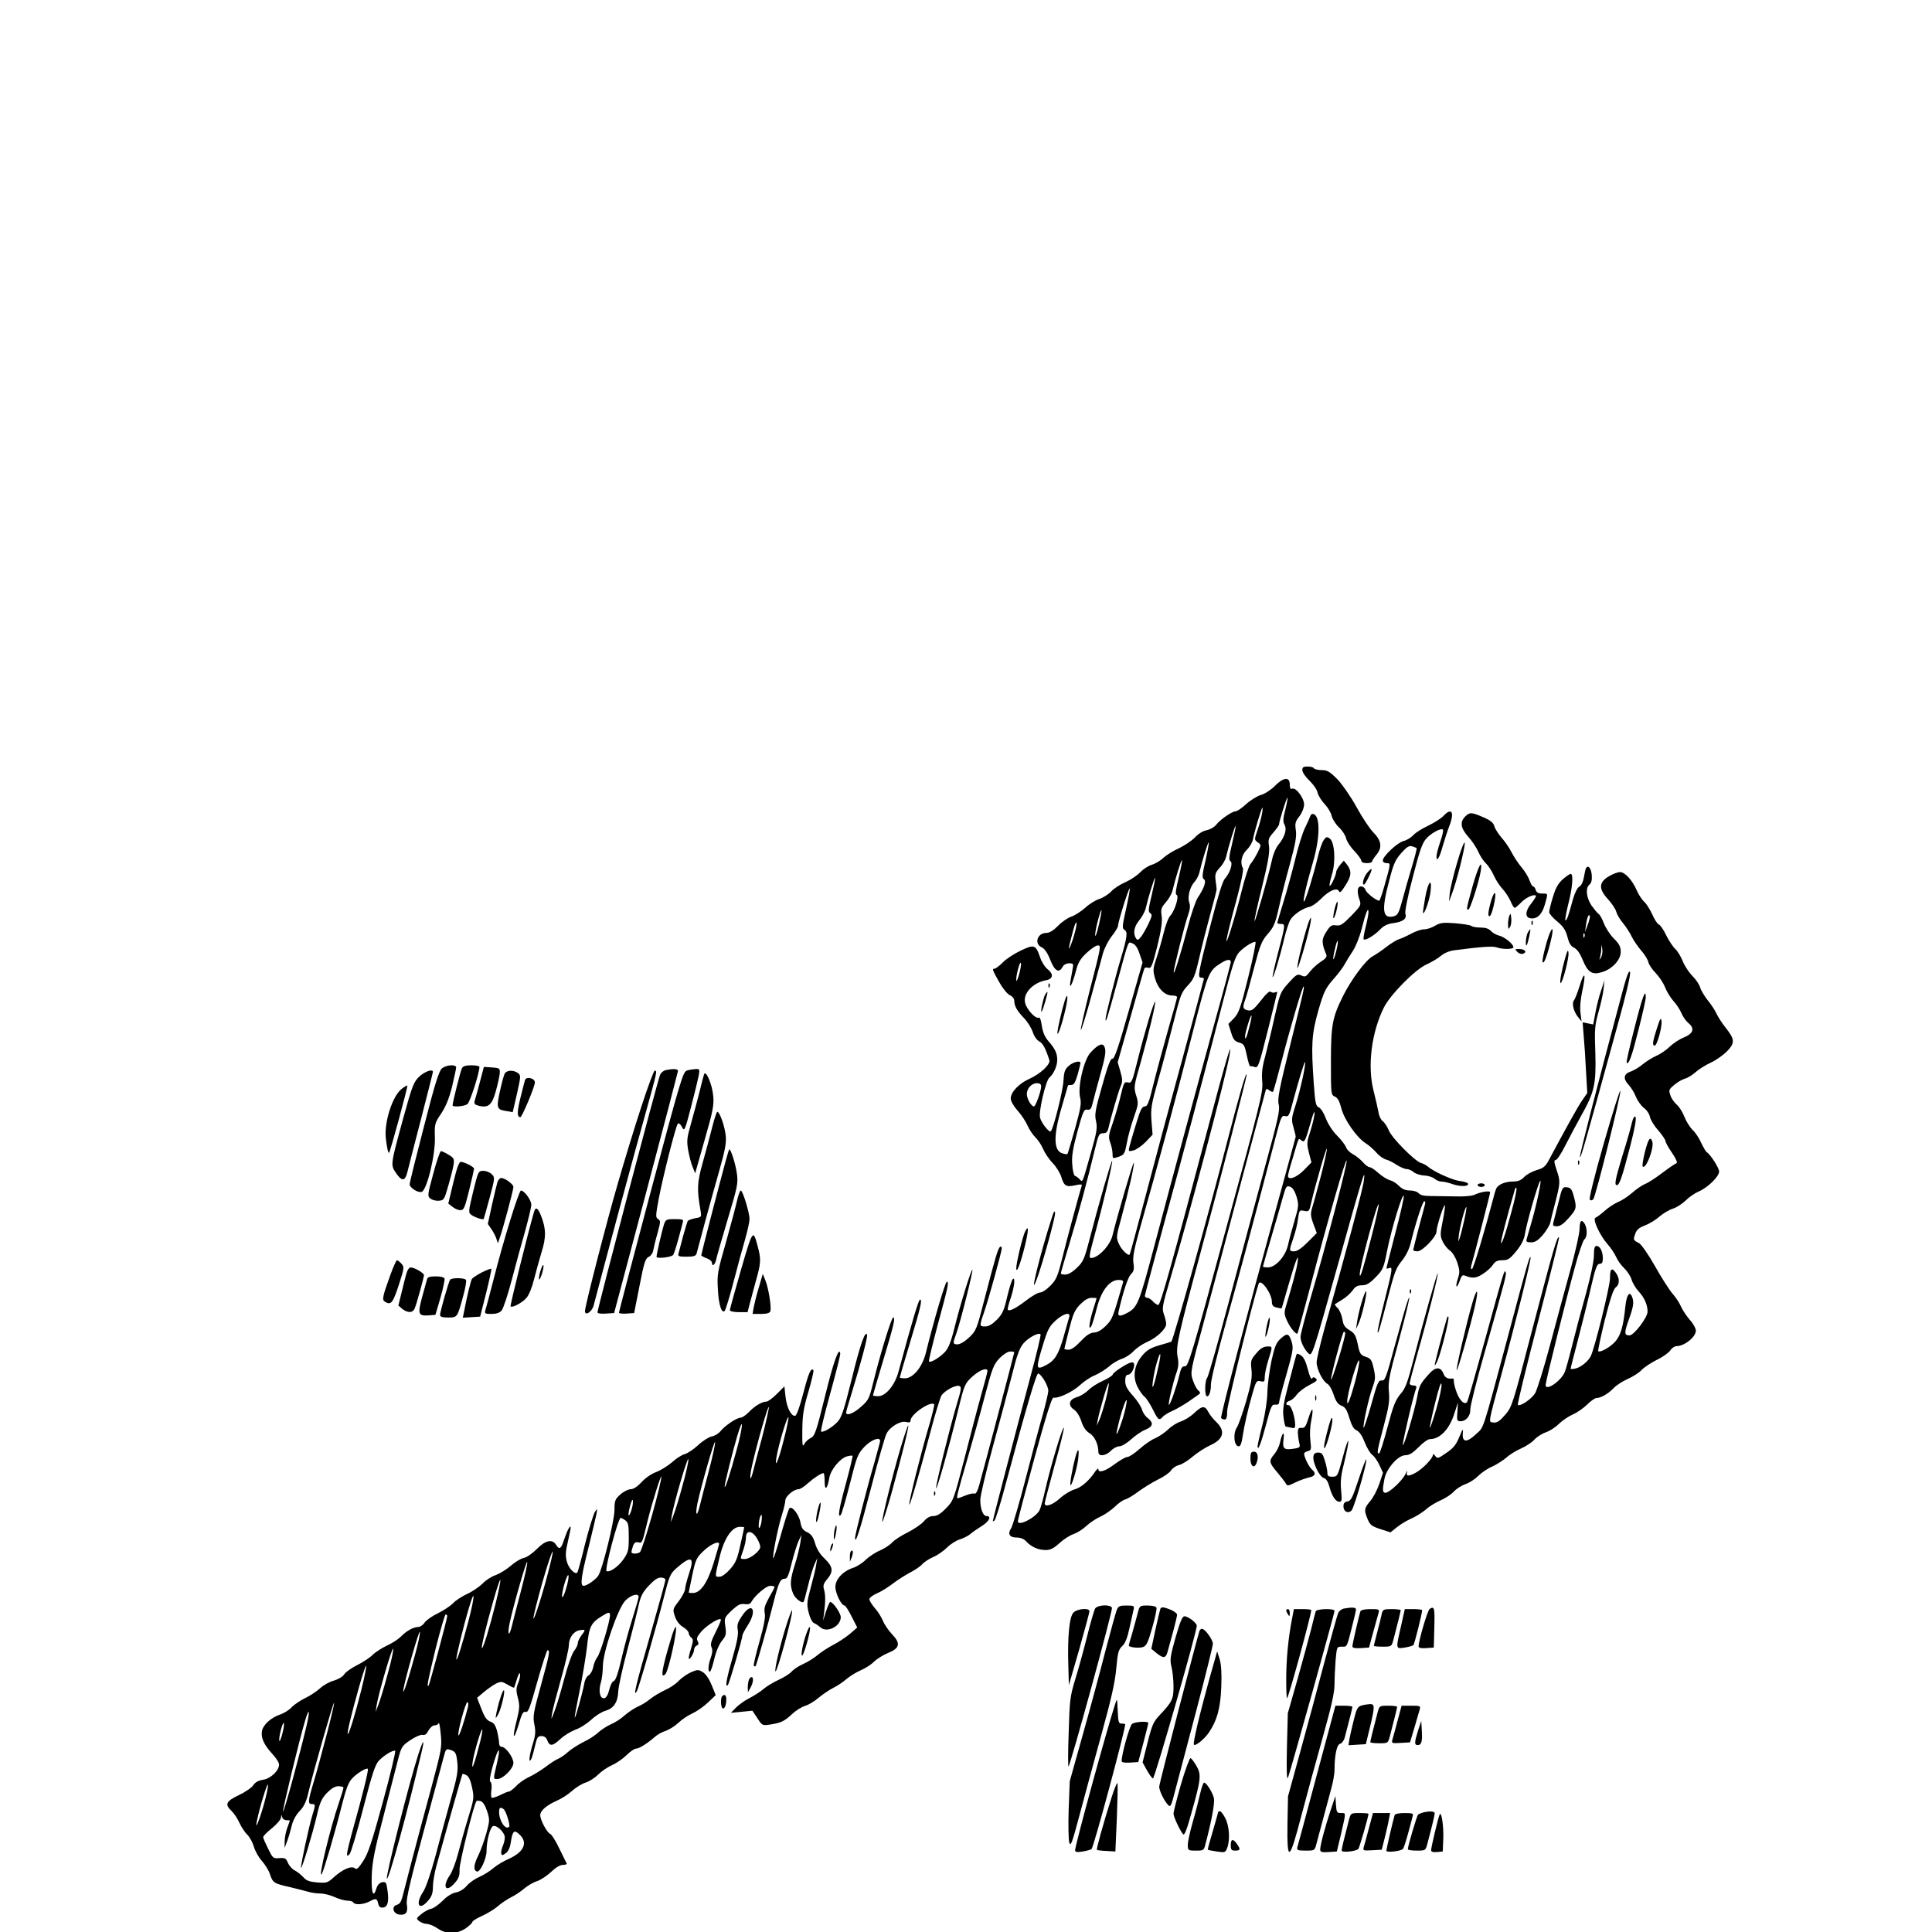 <?xml version="1.0" standalone="no"?>
<!DOCTYPE svg PUBLIC "-//W3C//DTD SVG 20010904//EN"
 "http://www.w3.org/TR/2001/REC-SVG-20010904/DTD/svg10.dtd">
<svg version="1.0" xmlns="http://www.w3.org/2000/svg"
 width="1080pt" height="1080pt" viewBox="0 0 1080 575"
 preserveAspectRatio="xMidYMid meet">

<g transform="translate(0,1080) scale(0.1,-0.1)"
fill="#000000" stroke="none">
<path d="M7280 9020 c0 -12 18 -38 39 -58 22 -21 43 -51 46 -67 4 -17 22 -46
40 -65 18 -19 36 -49 39 -66 4 -17 22 -46 41 -64 19 -18 37 -46 40 -62 4 -16
24 -48 46 -70 21 -23 39 -47 39 -55 0 -8 12 -13 30 -13 17 0 30 4 30 9 0 5 12
23 26 40 32 39 26 78 -20 124 -18 18 -59 79 -91 137 -32 59 -80 128 -108 158
-44 44 -57 52 -89 52 -20 0 -40 5 -43 10 -3 6 -19 10 -36 10 -23 0 -29 -4 -29
-20z"/>
<path d="M7126 8931 c-21 -21 -55 -44 -78 -50 -22 -7 -59 -30 -83 -52 -23 -21
-49 -39 -57 -39 -20 0 -87 -46 -110 -76 -10 -13 -34 -26 -52 -30 -20 -3 -48
-20 -67 -41 -19 -19 -59 -46 -89 -60 -30 -13 -68 -37 -85 -52 -16 -16 -46 -34
-66 -40 -20 -6 -49 -25 -65 -42 -16 -17 -53 -42 -82 -55 -30 -13 -66 -36 -80
-52 -15 -16 -45 -35 -66 -42 -22 -7 -58 -29 -80 -50 -23 -20 -57 -42 -77 -49
-19 -6 -53 -29 -74 -51 -26 -26 -48 -40 -65 -40 -52 0 -71 -61 -26 -81 16 -8
32 -31 47 -70 25 -63 49 -76 69 -39 6 12 21 20 36 20 25 0 26 -2 19 -37 -4
-21 -9 -51 -12 -68 -7 -49 13 -8 31 60 12 48 24 69 60 103 25 23 52 42 62 42
20 0 21 1 -46 -258 -28 -112 -50 -208 -48 -214 2 -6 28 76 57 183 29 107 59
217 67 246 8 28 30 71 49 95 19 24 35 50 35 58 0 22 60 213 65 208 3 -2 -7
-53 -20 -113 -22 -98 -23 -110 -9 -118 19 -11 15 -42 -21 -162 -29 -95 -85
-318 -85 -336 0 -29 11 6 64 201 69 254 61 231 87 221 15 -5 28 -24 39 -57
l17 -49 -77 -270 c-58 -205 -80 -269 -91 -268 -11 2 -26 -37 -58 -152 -39
-136 -43 -161 -34 -198 8 -37 4 -61 -29 -177 -50 -177 -45 -164 -63 -147 -8 9
-20 17 -26 19 -6 2 -13 30 -15 63 -4 47 3 87 29 185 31 112 36 125 55 122 17
-3 23 5 31 40 6 24 24 93 41 153 32 115 35 141 21 164 -11 16 -35 5 -74 -37
-38 -39 -74 -194 -59 -253 8 -32 3 -59 -29 -175 -22 -76 -40 -139 -42 -140 -2
-2 -13 -1 -26 3 -52 13 -54 97 -6 259 19 65 35 120 35 121 0 2 8 3 19 3 14 0
22 14 35 58 9 32 16 61 16 65 0 15 -41 6 -65 -16 -22 -19 -27 -32 -30 -82 -2
-54 -56 -270 -71 -284 -9 -9 -53 47 -60 76 -9 34 32 207 52 224 24 20 44 65
44 99 0 37 -12 63 -51 107 -19 23 -30 49 -35 83 -5 35 -11 50 -19 46 -17 -6
-64 44 -74 81 -15 52 41 114 115 128 42 7 45 35 9 63 -14 11 -33 41 -41 66
-24 70 -33 73 -108 37 -36 -17 -81 -46 -100 -66 -19 -19 -40 -35 -46 -35 -15
0 -13 -6 25 -74 20 -36 46 -68 60 -74 15 -7 25 -20 25 -32 0 -29 16 -57 56
-98 18 -19 39 -53 47 -76 8 -24 23 -46 37 -53 20 -10 35 -39 56 -104 8 -23
-51 -78 -112 -105 -58 -26 -104 -74 -104 -110 0 -14 16 -42 38 -67 21 -23 46
-61 56 -84 10 -23 30 -52 43 -65 14 -13 34 -42 44 -66 10 -23 34 -59 54 -79
19 -20 40 -54 47 -75 16 -53 27 -60 78 -49 30 7 40 6 37 -2 -7 -19 -84 -303
-112 -417 -22 -89 -32 -111 -63 -142 -20 -21 -46 -38 -57 -38 -12 0 -47 -20
-79 -45 -56 -43 -93 -62 -102 -52 -3 3 4 32 16 66 21 63 27 122 11 105 -5 -5
-19 -49 -31 -99 -17 -76 -27 -96 -57 -127 -26 -26 -46 -38 -65 -38 -33 0 -34
1 -8 76 26 74 100 343 100 361 0 8 -4 12 -9 8 -12 -7 -26 -55 -87 -290 -44
-171 -47 -179 -86 -216 -24 -23 -51 -39 -65 -39 -27 0 -28 4 -7 61 23 64 95
351 90 356 -6 6 -68 -193 -101 -327 -19 -77 -34 -113 -53 -133 -29 -31 -81
-62 -89 -53 -3 2 19 92 47 198 60 220 66 248 53 248 -9 0 -74 -221 -118 -400
-20 -78 -71 -140 -117 -140 -15 0 -28 2 -28 5 0 3 25 88 55 188 61 202 72 247
58 247 -8 0 -44 -121 -121 -405 -20 -74 -71 -135 -113 -135 -16 0 -29 2 -29 5
0 3 25 88 55 188 61 203 72 247 58 247 -10 0 -74 -209 -114 -373 -20 -80 -25
-91 -67 -127 -41 -37 -82 -52 -82 -31 0 5 13 51 29 102 55 179 92 320 88 332
-9 29 -39 -54 -86 -248 -43 -173 -57 -215 -79 -238 -29 -31 -78 -60 -92 -55
-4 2 19 98 51 213 32 116 58 217 56 225 -7 39 -39 -51 -87 -248 -47 -191 -56
-215 -77 -225 -13 -6 -30 -21 -37 -34 -10 -20 -12 -8 -11 79 1 85 7 122 35
216 18 62 30 115 27 118 -14 14 -26 -13 -57 -131 -21 -81 -38 -125 -46 -125
-23 0 -46 48 -53 108 l-6 57 -42 -42 c-24 -24 -50 -43 -58 -43 -25 0 -67 -25
-99 -59 -17 -17 -37 -31 -46 -31 -22 0 -88 -45 -112 -75 -10 -13 -32 -27 -50
-30 -17 -4 -52 -26 -77 -50 -25 -23 -59 -45 -74 -49 -16 -4 -47 -24 -70 -45
-23 -20 -63 -45 -89 -55 -27 -10 -62 -34 -82 -57 -24 -25 -45 -39 -61 -39 -13
0 -39 -13 -57 -29 -30 -27 -33 -35 -33 -88 -1 -62 -68 -334 -91 -367 -16 -23
-64 -56 -81 -56 -21 0 -15 49 26 211 21 85 41 170 45 189 6 33 6 34 -8 14 -8
-12 -33 -92 -55 -178 -21 -87 -41 -160 -44 -162 -13 -13 -49 25 -58 61 -9 32
-8 55 5 110 9 39 16 74 16 80 0 20 -18 -12 -35 -62 -18 -57 -28 -64 -47 -33
-21 33 -59 25 -107 -24 -24 -24 -56 -47 -73 -50 -16 -3 -49 -23 -73 -44 -24
-21 -62 -44 -84 -52 -22 -7 -55 -28 -73 -47 -18 -18 -57 -45 -86 -58 -30 -14
-66 -37 -80 -53 -15 -15 -53 -40 -85 -56 -32 -15 -65 -39 -74 -52 -8 -13 -24
-24 -35 -24 -27 0 -68 -23 -97 -54 -14 -14 -49 -37 -78 -50 -29 -14 -65 -37
-80 -52 -16 -16 -54 -41 -86 -57 -32 -16 -65 -39 -73 -52 -8 -13 -34 -28 -58
-35 -24 -6 -59 -26 -77 -43 -19 -17 -56 -42 -82 -54 -27 -13 -61 -36 -76 -51
-14 -16 -43 -34 -64 -41 -50 -17 -94 -55 -102 -90 -8 -38 9 -77 55 -128 22
-23 40 -51 40 -62 0 -34 -46 -78 -89 -85 -26 -4 -44 -14 -55 -30 -8 -14 -45
-39 -81 -56 -73 -35 -80 -52 -39 -90 14 -14 33 -43 43 -66 10 -22 30 -52 43
-65 14 -13 30 -43 37 -67 7 -24 27 -60 45 -80 18 -20 39 -54 45 -74 16 -48 22
-52 111 -72 41 -10 89 -22 106 -27 17 -5 46 -9 66 -9 20 0 55 -9 79 -20 24
-11 56 -20 71 -20 15 0 30 -4 33 -10 9 -15 56 -12 89 5 38 20 43 19 50 -11 5
-19 12 -25 29 -22 25 3 33 36 22 103 -5 37 -9 42 -29 38 -14 -3 -26 -15 -32
-35 -17 -57 -29 -25 -26 72 3 78 15 140 69 345 35 138 72 279 81 315 16 60 21
68 67 98 28 19 57 31 67 29 13 -4 23 4 33 24 9 16 24 29 34 29 11 0 21 6 24
13 2 6 7 -22 11 -63 7 -71 4 -86 -52 -295 -33 -121 -81 -301 -107 -400 -25
-99 -51 -196 -56 -216 -6 -24 -16 -39 -30 -42 -33 -9 -22 -51 15 -55 36 -4 48
13 40 60 -4 28 19 126 97 415 56 208 106 395 112 416 8 32 13 37 31 31 33 -10
37 -17 43 -76 4 -44 -2 -80 -36 -198 -22 -80 -61 -221 -85 -314 -28 -103 -55
-184 -71 -207 -46 -70 -22 -109 29 -48 20 23 26 42 26 77 0 25 9 80 21 121 61
222 142 506 144 509 2 2 12 -1 23 -7 13 -7 23 -30 31 -69 12 -56 11 -63 -23
-173 -19 -62 -44 -152 -56 -198 -12 -46 -32 -100 -46 -120 -45 -66 -20 -100
30 -40 21 24 26 41 25 73 -2 35 81 370 95 383 3 3 13 2 24 -1 12 -4 25 -25 35
-56 15 -46 15 -54 -4 -122 -11 -40 -31 -96 -45 -125 -26 -51 -29 -83 -8 -90
18 -6 54 72 54 116 0 57 20 132 37 138 16 6 52 -23 63 -52 4 -11 1 -34 -7 -53
-8 -19 -13 -40 -11 -48 3 -12 6 -12 25 1 14 10 24 31 28 58 10 68 19 76 49 47
49 -45 25 -98 -59 -136 -29 -12 -68 -36 -87 -52 -18 -16 -53 -38 -78 -49 -25
-11 -57 -33 -71 -50 -15 -18 -39 -33 -60 -37 -22 -4 -50 -21 -74 -46 -21 -21
-50 -42 -64 -45 -15 -3 -40 -17 -56 -30 -29 -24 -29 -25 -11 -40 11 -8 30 -15
42 -15 13 0 40 -11 60 -25 49 -34 107 -33 157 0 20 14 37 30 37 35 0 6 24 21
53 34 29 13 69 37 88 53 18 17 53 40 76 52 23 11 57 34 75 50 18 15 50 34 70
40 21 7 56 30 79 52 25 24 50 39 66 39 13 0 23 3 21 8 -2 4 -21 41 -41 83 -20
42 -43 79 -51 82 -18 7 -56 78 -56 105 0 25 35 55 91 80 26 11 64 35 85 54 22
20 56 41 77 48 21 6 53 27 71 45 18 18 53 42 78 53 25 11 61 36 81 56 20 20
44 36 53 36 17 0 63 29 104 65 14 13 41 28 61 34 20 7 52 27 71 45 19 18 54
42 79 53 24 11 63 38 87 61 l43 41 -23 57 c-14 34 -33 62 -50 72 -24 15 -30
14 -67 -2 -22 -10 -52 -32 -68 -48 -15 -17 -50 -40 -78 -52 -27 -13 -64 -35
-82 -50 -17 -14 -47 -33 -67 -41 -20 -9 -53 -31 -74 -49 -20 -19 -55 -41 -77
-50 -22 -10 -53 -30 -70 -45 -16 -16 -55 -41 -85 -55 -30 -15 -68 -40 -85 -55
-16 -15 -41 -32 -55 -38 -14 -6 -46 -26 -71 -46 -26 -19 -66 -44 -90 -55 -24
-11 -57 -33 -73 -51 -17 -17 -35 -31 -41 -31 -6 0 -28 -9 -49 -20 -22 -10 -42
-17 -47 -15 -4 3 -5 22 -2 44 3 21 1 41 -5 45 -7 4 -3 31 10 79 34 123 52 132
23 12 -18 -77 -18 -75 5 -75 32 0 90 58 90 90 0 31 -43 90 -66 90 -8 0 -14 9
-14 21 0 11 -5 41 -11 66 -9 34 -18 47 -38 54 -20 7 -32 25 -50 71 l-24 62 39
33 c22 18 52 39 68 47 26 12 32 12 63 -6 18 -11 35 -19 37 -17 1 2 9 24 16 49
8 25 15 38 17 28 2 -9 -2 -32 -10 -51 -12 -29 -13 -42 -2 -83 11 -43 10 -59
-6 -124 -27 -103 -19 -123 10 -27 18 63 26 77 40 72 14 -4 24 23 65 170 27 96
53 175 57 175 15 0 11 -22 -37 -196 -42 -152 -46 -174 -37 -218 8 -39 7 -60
-8 -108 -20 -63 -26 -116 -10 -88 5 8 14 41 21 72 12 51 16 58 37 58 16 0 27
-8 33 -25 13 -34 30 -31 73 9 20 19 58 42 84 52 27 9 66 35 89 56 22 21 57 43
77 49 47 13 71 48 73 108 1 25 24 132 52 236 28 105 56 217 63 250 11 48 22
70 56 106 31 33 51 46 68 45 14 0 25 -6 25 -12 0 -7 -38 -145 -85 -309 -81
-282 -98 -353 -75 -314 12 20 107 352 151 524 31 122 35 132 72 165 80 70 101
62 70 -28 -12 -37 -23 -77 -23 -89 0 -12 -16 -42 -35 -68 -35 -45 -35 -47 -22
-86 9 -26 25 -47 45 -59 18 -11 32 -26 32 -34 0 -7 6 -19 14 -25 12 -10 12
-18 0 -58 -8 -25 -14 -51 -14 -57 1 -19 30 27 30 46 0 10 7 21 15 24 11 5 12
11 5 25 -8 14 -4 25 21 54 34 38 109 83 109 65 0 -6 -14 -38 -31 -72 -24 -47
-29 -66 -21 -82 6 -14 5 -32 -4 -56 -15 -41 -18 -80 -6 -80 5 0 16 32 25 71
10 43 28 84 43 102 22 27 25 36 19 79 -7 48 -6 50 35 90 35 32 48 39 72 36 20
-3 32 0 38 12 20 36 83 90 106 90 13 0 24 -3 24 -6 0 -4 -14 -31 -31 -60 -23
-42 -29 -60 -24 -87 5 -23 -5 -71 -30 -161 -20 -70 -34 -130 -31 -133 3 -4 8
-4 10 -2 5 6 70 234 101 359 28 111 37 130 64 130 12 0 21 22 37 88 12 48 29
103 38 122 l16 35 -6 -45 c-4 -25 -17 -79 -30 -120 -28 -87 -29 -118 -10 -164
12 -28 52 -58 59 -44 2 1 12 41 24 88 11 47 28 101 36 120 l16 35 -6 -35 c-2
-19 -16 -76 -30 -127 -23 -85 -24 -96 -12 -144 7 -28 20 -54 29 -57 8 -3 25
-14 36 -24 37 -33 114 5 114 57 0 22 -43 85 -59 85 -3 0 -14 -24 -23 -52 l-17
-53 6 45 c8 65 8 101 -1 131 -6 20 -2 33 18 56 36 43 33 69 -13 114 -26 24
-45 54 -54 85 -11 37 -21 52 -45 64 -24 11 -32 24 -37 53 -8 46 -50 99 -63 79
-5 -7 -26 -73 -47 -148 -21 -74 -40 -133 -42 -130 -7 7 25 169 47 239 11 34
20 72 20 84 0 23 47 63 74 63 9 0 33 15 53 34 35 31 74 56 87 56 3 0 6 -21 6
-47 0 -55 15 -43 26 20 7 46 62 112 100 121 15 4 28 5 30 3 2 -2 -14 -69 -36
-150 -40 -146 -49 -200 -30 -181 5 5 28 84 51 174 39 156 44 167 82 208 38 39
87 57 87 32 0 -6 -16 -63 -34 -128 -38 -129 -106 -394 -106 -413 0 -44 27 39
90 281 39 151 78 287 86 301 19 38 78 73 109 65 18 -5 25 -2 25 8 0 34 112
111 132 91 3 -3 -10 -56 -28 -118 -42 -140 -117 -438 -111 -443 5 -5 52 158
118 405 26 101 55 193 62 205 19 28 80 61 100 53 13 -5 11 -19 -15 -104 -40
-135 -119 -455 -115 -467 4 -12 69 218 123 436 35 144 38 149 80 188 41 37 84
53 84 30 0 -6 -16 -65 -35 -133 -19 -67 -61 -228 -94 -357 -60 -231 -61 -234
-103 -277 -30 -31 -50 -43 -71 -43 -19 0 -36 -10 -53 -30 -14 -16 -54 -43 -89
-61 -35 -17 -74 -42 -87 -56 -12 -14 -43 -34 -68 -45 -25 -10 -61 -34 -80 -52
-19 -19 -51 -39 -70 -45 -58 -19 -100 -64 -100 -107 0 -36 33 -104 51 -104 5
0 23 -28 40 -62 l31 -61 -39 -34 c-21 -18 -64 -47 -95 -63 -31 -16 -72 -43
-90 -59 -18 -15 -53 -37 -78 -48 -25 -11 -54 -30 -65 -43 -11 -12 -43 -32 -71
-45 -27 -12 -66 -35 -85 -51 -18 -16 -55 -39 -80 -52 -26 -13 -59 -37 -75 -53
l-28 -29 60 6 60 6 28 -42 c27 -42 28 -42 74 -35 58 9 77 18 122 60 19 18 51
38 71 44 20 6 54 27 75 45 21 18 58 43 81 55 23 11 57 34 75 50 18 15 54 38
80 49 26 11 60 33 75 49 16 15 51 37 78 48 65 26 71 53 22 104 -19 20 -42 53
-51 75 -9 21 -29 54 -46 72 -16 19 -30 41 -30 49 0 8 19 23 43 33 23 10 63 35
89 55 26 20 69 47 95 61 26 13 57 34 68 46 11 13 39 31 62 41 24 10 58 34 77
53 19 19 52 40 73 46 21 7 47 20 58 30 11 10 39 29 63 44 42 26 56 56 27 56
-20 0 -35 40 -35 91 0 22 31 153 69 292 38 138 86 319 107 401 29 117 44 157
66 182 28 32 84 62 95 50 3 -3 -22 -110 -57 -238 -71 -265 -210 -798 -210
-806 0 -3 5 -1 10 4 6 6 35 100 64 210 115 429 170 614 180 611 19 -6 56 -69
56 -96 0 -14 -14 -73 -30 -131 -17 -58 -60 -219 -96 -359 -36 -140 -73 -265
-81 -278 -22 -33 -10 -53 30 -53 22 0 41 -8 53 -21 28 -31 68 -49 109 -49 27
0 45 9 78 39 23 21 58 44 78 50 20 7 52 27 71 45 19 18 55 42 80 53 24 11 60
36 80 55 19 19 45 38 59 41 13 4 47 24 74 45 28 20 76 50 108 66 32 15 65 38
73 51 9 13 29 27 45 30 16 4 51 25 77 48 26 22 70 50 98 63 74 33 86 79 33
130 -17 16 -37 41 -45 57 -19 36 -35 34 -79 -8 -20 -19 -53 -39 -73 -46 -21
-6 -53 -26 -72 -45 -19 -18 -52 -40 -72 -49 -21 -8 -60 -35 -88 -60 -28 -25
-59 -45 -68 -45 -10 0 -41 -18 -71 -40 -53 -40 -91 -51 -91 -28 0 7 -7 1 -17
-12 -34 -52 -79 -91 -116 -101 -21 -6 -58 -28 -82 -50 -40 -37 -85 -52 -85
-28 0 6 25 101 55 211 31 110 54 205 52 211 -5 15 -73 -212 -101 -334 -13 -59
-29 -116 -35 -127 -23 -42 -121 -92 -121 -61 0 8 42 167 93 354 66 240 97 339
106 337 26 -6 107 32 146 68 22 21 60 47 86 57 25 11 61 34 80 50 18 17 50 35
70 42 20 6 49 25 65 42 16 17 49 40 74 51 56 24 110 75 109 102 0 12 -6 36
-13 55 -11 31 -8 48 31 180 115 388 316 1147 337 1271 16 95 -23 -39 -128
-435 -197 -742 -259 -965 -271 -965 -7 0 -20 9 -30 20 -10 11 -24 20 -32 20
-7 0 -13 5 -13 11 0 6 47 182 104 392 110 401 221 820 331 1247 55 213 70 259
93 283 27 28 72 57 90 57 5 0 -13 -89 -40 -197 -43 -174 -53 -202 -80 -230
l-31 -32 15 -48 c12 -39 21 -50 45 -56 27 -8 31 -15 43 -73 7 -34 16 -62 19
-60 3 2 15 0 26 -4 18 -6 23 9 72 204 29 116 53 213 53 215 0 2 -6 1 -14 -2
-7 -3 -18 -1 -23 4 -6 6 -27 -13 -55 -50 -40 -50 -50 -58 -72 -54 -29 6 -31
17 -15 60 6 15 28 94 49 176 34 130 43 152 77 191 33 38 42 58 62 147 12 56
40 166 62 245 30 110 38 152 33 187 -6 39 -3 50 20 79 15 20 26 48 26 66 0 35
-45 96 -66 88 -10 -4 -14 3 -14 24 0 44 -36 40 -84 -9z m59 -132 c-13 -50 -14
-67 -4 -85 14 -27 0 -69 -36 -113 -12 -14 -28 -51 -34 -81 -22 -98 -95 -353
-98 -344 -2 6 17 92 42 192 34 137 43 192 39 225 -6 39 -3 48 25 79 17 20 31
40 31 44 0 17 43 154 47 150 2 -2 -3 -32 -12 -67z m-131 -26 c-4 -21 -15 -62
-25 -90 -18 -52 -17 -53 2 -67 20 -14 20 -14 -1 -57 -12 -24 -30 -53 -40 -64
-9 -11 -31 -78 -49 -150 -36 -146 -94 -331 -84 -270 3 22 27 118 53 212 27
100 43 178 38 185 -17 28 -8 74 21 102 16 15 32 42 35 59 9 46 48 177 53 177
2 0 1 -17 -3 -37z m-166 -162 c-17 -71 -20 -94 -10 -100 16 -10 -2 -66 -31
-98 -13 -15 -39 -99 -77 -247 -72 -280 -77 -306 -56 -306 9 0 16 -3 16 -6 0
-3 -56 -211 -124 -462 -69 -251 -161 -596 -206 -767 -45 -170 -83 -311 -85
-313 -9 -9 -46 27 -60 59 -16 35 -16 40 13 145 40 146 76 304 70 309 -4 5 -91
-292 -119 -406 -12 -50 -65 -111 -106 -124 -30 -8 -30 -7 11 144 46 169 98
392 93 397 -4 5 -77 -247 -127 -441 -28 -108 -35 -124 -70 -157 -24 -24 -49
-38 -65 -38 -14 0 -25 3 -25 6 0 4 22 81 50 173 50 166 98 345 140 519 20 84
24 92 46 92 18 0 25 7 30 28 13 58 54 199 67 231 13 30 13 41 0 86 l-15 52 72
254 c39 140 73 260 76 267 2 8 12 11 23 7 16 -5 22 8 50 119 22 90 29 137 25
169 -6 39 -3 48 23 78 17 19 33 48 37 64 15 64 49 175 53 171 3 -2 -6 -46 -18
-97 -16 -65 -20 -94 -12 -96 16 -6 -9 -88 -35 -117 -11 -11 -27 -55 -37 -96
-10 -41 -28 -104 -40 -140 -20 -60 -21 -69 -8 -115 16 -57 54 -95 96 -95 15 0
27 -4 27 -9 0 -5 -22 -85 -49 -178 -26 -92 -63 -228 -81 -300 -27 -111 -35
-133 -51 -133 -15 0 -25 -20 -48 -97 -17 -54 -33 -111 -37 -127 -7 -28 -6 -29
22 -22 16 4 46 25 68 47 l39 41 -6 76 c-5 69 -2 90 38 232 24 85 62 229 85
320 38 152 44 168 79 205 34 36 41 52 66 160 15 66 43 176 62 245 19 69 35
130 34 135 0 6 -3 28 -6 50 -4 33 0 44 24 70 16 16 31 44 35 60 13 57 49 175
53 172 2 -2 -7 -46 -19 -96z m-149 -96 c-19 -79 -20 -98 -9 -105 15 -9 2 -49
-35 -104 -11 -17 -36 -89 -54 -159 -40 -152 -79 -278 -80 -257 -1 19 62 270
82 325 10 28 11 48 5 65 -11 30 3 87 30 116 10 11 22 33 26 49 15 65 49 175
53 171 2 -2 -6 -47 -18 -101z m-301 -194 c-19 -78 -20 -93 -8 -101 12 -7 10
-16 -9 -57 -12 -26 -31 -59 -41 -73 -17 -21 -21 -23 -30 -10 -17 27 -11 65 18
100 16 19 32 49 36 65 14 61 49 175 53 172 2 -2 -7 -46 -19 -96z m-294 -160
c-9 -40 -18 -70 -21 -67 -3 3 2 37 12 76 10 39 19 69 22 67 2 -3 -4 -37 -13
-76z m-148 -91 c-28 -80 -27 -56 2 50 9 36 18 56 20 45 2 -12 -9 -54 -22 -95z
m884 -123 c0 -8 -38 -152 -85 -320 -102 -369 -226 -828 -341 -1262 -88 -332
-95 -349 -156 -381 -39 -20 -51 -18 -45 9 25 110 52 192 69 209 16 16 19 28
14 62 -5 32 3 75 34 186 102 359 202 729 309 1149 74 288 80 301 146 342 35
22 55 24 55 6z m-1184 -72 c-9 -31 -15 -41 -15 -26 -1 29 23 112 26 91 2 -8
-3 -37 -11 -65z m1288 -290 c-15 -61 -24 -80 -24 -53 0 21 31 121 36 116 2 -3
-3 -31 -12 -63z m-1164 -333 c0 -27 -31 -112 -40 -112 -15 0 -40 43 -40 69 0
32 27 61 57 61 16 0 23 -6 23 -18z m457 -1099 c-56 -195 -59 -203 -95 -239
-25 -25 -47 -37 -66 -38 -22 -1 -42 -14 -74 -48 -29 -31 -53 -48 -68 -48 -13
0 -24 2 -24 5 0 2 12 51 26 107 22 87 31 109 62 141 25 25 45 37 64 37 15 0
28 -1 28 -2 0 -2 -9 -32 -20 -66 -22 -71 -27 -120 -9 -90 5 10 19 55 30 100
25 98 71 158 122 158 23 0 28 -4 24 -17z m-300 -190 c-3 -10 -17 -61 -32 -113
-28 -97 -49 -131 -97 -156 -58 -30 -59 -22 -18 112 26 86 35 104 71 137 44 40
85 50 76 20z m-307 -197 c0 -5 -169 -646 -196 -743 -10 -35 -19 -51 -27 -47
-7 2 -30 -2 -50 -11 -20 -8 -39 -15 -43 -15 -9 0 -4 20 54 220 28 96 72 254
97 350 42 159 50 178 83 213 21 21 46 37 59 37 13 0 23 -2 23 -4z m-1410 -477
c-23 -84 -46 -171 -51 -193 -17 -65 -21 -32 -4 40 29 129 90 339 93 323 1 -8
-16 -85 -38 -170z m121 -14 c-32 -129 -58 -178 -35 -68 18 82 57 208 62 195 1
-5 -10 -63 -27 -127z m-265 -62 c-35 -129 -64 -217 -65 -198 -1 14 44 194 71
285 37 124 32 50 -6 -87z m-156 -120 c-23 -87 -46 -175 -51 -197 -15 -56 -23
-36 -10 26 20 94 94 353 98 341 3 -7 -14 -83 -37 -170z m-144 -70 c-19 -71
-42 -146 -51 -168 l-15 -40 5 35 c9 62 89 336 93 318 2 -10 -12 -75 -32 -145z
m-171 -168 c-31 -109 -61 -203 -68 -207 -17 -11 -47 -10 -47 1 0 5 4 21 9 35
7 18 15 23 30 19 21 -5 21 -5 51 120 27 108 75 260 77 247 2 -8 -21 -105 -52
-215z m-115 29 c-17 -51 -23 -35 -8 22 7 27 14 41 16 31 2 -9 -2 -33 -8 -53z
m726 -70 c-4 -20 -10 -34 -13 -30 -3 3 -2 21 1 42 4 20 10 34 13 30 3 -3 2
-21 -1 -42z m-760 12 c16 -12 19 -27 19 -94 0 -73 -3 -84 -30 -124 -29 -41
-75 -73 -94 -66 -13 5 64 298 79 298 3 0 15 -6 26 -14z m664 -39 c0 -2 -9 -45
-21 -97 -17 -79 -26 -101 -57 -136 -22 -25 -46 -43 -59 -43 -28 -1 -28 -6 -1
107 25 106 69 172 114 172 13 0 24 -1 24 -3z m70 -59 c11 -18 20 -40 20 -50 0
-23 -57 -68 -86 -68 -28 0 -28 -3 -9 50 8 23 15 55 15 71 0 41 34 39 60 -3z
m-210 -34 c0 -3 -14 -52 -31 -107 -34 -110 -73 -167 -116 -167 -13 0 -23 1
-23 3 0 2 9 45 20 97 19 90 23 97 66 138 39 36 84 55 84 36z m-950 -136 c-33
-132 -84 -292 -88 -280 -2 6 20 95 49 198 53 184 80 242 39 82z m-160 -135
c-23 -87 -46 -175 -51 -197 -15 -56 -23 -36 -10 26 20 94 94 353 98 341 3 -7
-14 -83 -37 -170z m254 20 c-9 -32 -19 -52 -22 -44 -2 7 4 41 14 75 10 33 20
53 22 44 2 -10 -4 -44 -14 -75z m-394 -84 c-33 -133 -70 -253 -76 -247 -5 5
21 114 63 262 20 71 38 125 40 119 2 -6 -10 -66 -27 -134z m-149 -87 c-37
-141 -69 -242 -70 -222 -1 18 40 185 71 289 34 115 33 65 -1 -67z m949 126 c0
-7 -16 -61 -34 -119 -19 -59 -47 -161 -62 -227 -19 -82 -33 -122 -43 -124 -8
-2 -19 -23 -25 -48 -7 -29 -17 -46 -28 -48 -24 -5 -34 40 -19 88 6 20 11 61
11 90 0 80 84 325 126 368 32 32 74 43 74 20z m-160 -102 c0 -33 -54 -213 -70
-233 -10 -13 -21 -39 -24 -58 -4 -19 -15 -39 -25 -45 -11 -5 -22 -26 -25 -47
-11 -56 -49 -194 -53 -189 -2 2 10 66 26 144 16 77 35 189 42 248 12 117 22
137 84 175 36 23 45 24 45 5z m-910 -5 c0 -16 -99 -383 -104 -389 -12 -12 -4
29 40 210 26 103 51 188 55 188 5 0 9 -4 9 -9z m751 -107 c-11 -15 -21 -34
-21 -44 0 -10 -9 -29 -21 -44 -11 -14 -36 -83 -54 -153 -19 -71 -43 -153 -55
-183 -19 -51 -20 -52 -14 -15 3 22 26 109 50 194 24 84 44 170 44 190 1 42 27
78 61 83 33 5 34 3 10 -28z m-930 -106 c-39 -145 -73 -245 -66 -198 8 56 88
335 92 323 3 -7 -9 -63 -26 -125z m-155 -115 c-19 -71 -42 -146 -51 -168 l-15
-40 5 35 c9 62 89 336 93 318 2 -10 -12 -75 -32 -145z m-146 -84 c-33 -133
-70 -253 -76 -247 -5 5 21 114 63 262 20 71 38 125 40 119 2 -6 -10 -66 -27
-134z m-194 -251 c-25 -95 -58 -218 -75 -273 -30 -101 -31 -115 -5 -115 18 0
18 -5 -1 -66 -19 -63 -67 -286 -62 -290 5 -6 63 186 88 291 17 75 27 96 57
128 25 25 45 37 64 37 15 0 28 -4 28 -8 0 -5 -11 -42 -25 -83 -49 -141 -120
-438 -96 -399 12 21 73 229 111 380 24 95 38 132 58 153 28 30 81 62 88 54 6
-5 -31 -152 -82 -334 -19 -68 -34 -131 -34 -140 0 -15 2 -15 14 -3 8 8 42 123
76 255 51 197 67 245 88 268 29 30 78 60 91 55 4 -2 -26 -129 -68 -283 -61
-224 -83 -291 -110 -332 -27 -42 -37 -51 -47 -42 -19 16 -68 -5 -117 -49 -35
-32 -40 -34 -94 -30 -43 4 -61 10 -77 29 -12 13 -33 30 -48 38 -15 7 -32 27
-39 43 -10 25 -16 28 -47 26 -35 -3 -37 -1 -63 52 -15 30 -28 60 -28 65 0 6
21 28 49 50 27 22 50 49 51 60 1 17 2 17 6 3 2 -10 13 -18 24 -18 10 0 19 -1
19 -2 0 -2 -7 -21 -15 -43 -8 -22 -14 -56 -14 -75 l0 -35 15 40 c8 22 19 60
25 85 6 27 23 59 43 80 25 26 38 53 50 105 28 119 139 505 143 501 3 -2 -16
-82 -41 -178z m790 155 c-19 -76 -48 -164 -53 -159 -9 8 39 186 50 186 5 0 6
-12 3 -27z m-901 -99 c-33 -143 -129 -497 -133 -486 -3 11 91 401 124 510 22
74 28 59 9 -24z m-139 -59 c-9 -31 -15 -41 -15 -26 -1 29 23 112 26 91 2 -8
-3 -37 -11 -65z m1099 -71 c-26 -101 -42 -136 -32 -73 8 52 47 182 53 176 3
-3 -6 -49 -21 -103z m-1200 -316 c-27 -95 -51 -151 -39 -93 15 76 59 218 62
203 2 -10 -9 -60 -23 -110z m1340 -26 c13 -8 39 -92 31 -99 -20 -20 -56 33
-56 83 0 25 7 29 25 16z"/>
<path d="M6422 7628 c-17 -57 -46 -161 -63 -231 -30 -120 -33 -128 -54 -123
-20 5 -23 -1 -40 -72 -9 -42 -30 -111 -44 -153 -24 -67 -26 -80 -15 -110 7
-19 13 -46 13 -61 1 -32 -1 -31 38 -18 27 10 31 17 42 75 6 36 24 100 39 143
26 74 27 80 13 124 -14 45 -13 51 27 190 45 161 85 328 79 334 -2 2 -18 -42
-35 -98z"/>
<path d="M8069 8764 c-13 -14 -51 -38 -84 -54 -33 -15 -71 -39 -84 -53 -13
-14 -37 -29 -54 -33 -33 -7 -117 -85 -117 -109 0 -9 9 -15 21 -15 24 0 24 1
-12 -127 -13 -46 -26 -83 -29 -83 -16 0 -73 44 -77 61 -3 10 -14 19 -24 19
-22 0 -25 -29 -9 -76 10 -28 7 -33 -46 -88 -48 -49 -61 -57 -85 -54 -24 4 -33
-1 -55 -36 -27 -41 -27 -63 0 -127 5 -12 -3 -23 -29 -39 -19 -12 -47 -37 -61
-55 -23 -30 -28 -33 -49 -23 -22 10 -29 6 -72 -42 -46 -51 -48 -57 -79 -194
-17 -78 -41 -176 -52 -218 -16 -56 -20 -93 -16 -140 5 -59 -9 -114 -204 -828
-189 -697 -210 -765 -228 -763 -16 2 -22 -8 -33 -55 -15 -63 -51 -165 -57
-160 -5 5 23 124 42 178 12 34 14 56 7 90 -11 57 3 119 130 590 106 391 257
976 256 987 -2 23 -39 -104 -105 -359 -101 -395 -306 -1126 -316 -1133 -2 -1
-31 -10 -66 -20 -49 -14 -71 -27 -97 -58 -45 -53 -55 -118 -26 -175 11 -22 29
-47 38 -54 10 -7 31 -39 47 -71 30 -61 36 -65 56 -42 7 8 32 24 56 34 24 11
65 35 91 53 26 18 52 36 57 40 7 5 5 12 -5 20 -9 7 -23 33 -31 58 -15 45 -14
47 64 335 43 160 137 511 208 780 72 270 133 496 135 504 4 11 8 11 20 1 9 -7
18 -10 21 -8 3 3 25 82 49 174 43 169 113 405 121 413 9 9 1 -27 -72 -319 -64
-256 -74 -309 -66 -340 8 -31 -4 -82 -80 -360 -48 -179 -138 -511 -198 -739
-61 -228 -115 -421 -122 -428 -12 -15 -15 -89 -4 -101 12 -12 26 22 25 63 -1
22 38 180 85 350 76 272 169 619 277 1033 29 114 34 123 53 118 19 -5 24 3 44
82 32 119 64 224 67 220 7 -7 -26 -156 -51 -236 -25 -77 -26 -86 -13 -130 7
-26 13 -49 12 -52 -1 -3 -49 -179 -107 -392 -170 -618 -315 -1171 -310 -1180
3 -4 12 -8 20 -8 10 0 14 13 14 47 0 35 144 617 176 712 11 32 74 -55 74 -102
0 -18 7 -27 26 -31 15 -4 27 -6 29 -4 1 2 18 61 38 131 40 139 60 189 50 122
-5 -35 -28 -121 -66 -247 -9 -30 -8 -43 8 -77 17 -38 51 -79 58 -70 2 2 34
119 71 259 100 380 200 727 204 707 4 -19 -115 -472 -203 -772 -30 -104 -55
-200 -55 -213 0 -28 21 -71 46 -94 18 -16 24 1 158 480 148 528 160 567 150
487 -5 -45 -98 -393 -220 -827 -24 -87 -44 -172 -44 -188 0 -38 34 -106 59
-120 11 -5 27 -33 36 -61 13 -39 24 -54 44 -62 21 -8 30 -22 44 -69 13 -42 24
-62 41 -69 16 -8 31 -31 45 -67 12 -31 31 -62 42 -70 11 -7 29 -33 40 -57 l20
-43 -21 -63 c-12 -35 -35 -78 -51 -96 -33 -39 -35 -49 -14 -100 14 -33 23 -40
72 -56 l56 -18 36 29 c20 16 56 38 82 49 25 11 61 34 80 50 18 17 56 40 82 51
27 12 61 34 75 50 15 16 44 34 65 41 21 7 53 28 71 46 18 18 53 42 78 52 24
11 60 34 79 50 18 17 56 40 82 51 27 12 61 34 75 50 15 16 44 34 65 41 21 7
53 28 71 46 18 18 53 42 78 53 25 11 61 36 81 56 20 20 43 36 52 36 24 0 67
25 95 55 14 15 49 38 78 51 30 13 66 36 80 52 15 15 53 40 85 56 32 15 65 39
74 52 8 13 24 24 35 24 44 0 108 51 108 87 0 12 -15 40 -34 60 -18 21 -40 54
-49 74 -8 19 -29 52 -48 73 -18 21 -62 90 -98 154 -38 67 -76 121 -89 128 -32
16 -33 18 -21 51 7 23 21 35 53 47 24 9 61 31 82 50 21 18 56 39 77 45 21 7
53 28 72 47 18 18 51 40 72 49 49 21 113 83 113 111 0 20 -48 95 -69 108 -6 4
-19 27 -31 52 -11 25 -32 58 -48 72 -15 15 -36 48 -46 74 -10 26 -29 56 -42
67 -13 11 -30 34 -36 52 -11 31 -9 34 22 60 18 15 44 30 58 34 14 3 42 20 61
37 19 17 58 41 85 53 28 13 68 41 90 63 46 48 44 67 -9 134 -19 24 -41 58 -50
77 -8 19 -31 53 -50 76 -18 23 -37 55 -41 70 -4 15 -23 44 -43 64 -20 20 -44
57 -54 82 -10 25 -28 56 -42 69 -13 12 -36 47 -51 77 -14 30 -33 57 -41 60 -8
3 -25 29 -37 57 -13 28 -33 60 -45 70 -12 11 -31 40 -42 65 -25 57 -66 101
-93 101 -12 0 -39 -10 -61 -23 -58 -33 -60 -71 -6 -129 22 -24 43 -56 46 -70
4 -15 21 -44 39 -65 17 -21 39 -55 48 -75 10 -20 33 -54 51 -75 19 -21 37 -50
41 -65 3 -15 22 -43 41 -62 19 -20 42 -54 52 -78 9 -24 30 -59 47 -78 18 -19
38 -51 46 -70 8 -19 25 -43 37 -53 38 -30 30 -59 -23 -81 -26 -10 -61 -34 -79
-51 -18 -18 -52 -42 -76 -52 -24 -11 -59 -33 -78 -49 -19 -16 -48 -33 -65 -39
-40 -13 -44 -40 -13 -73 14 -15 33 -45 42 -68 9 -23 29 -50 44 -62 16 -11 31
-34 34 -50 3 -16 24 -51 47 -76 22 -26 40 -53 40 -59 0 -7 16 -37 37 -67 24
-36 32 -55 24 -58 -7 -2 -42 -26 -78 -53 -35 -27 -79 -56 -98 -63 -18 -8 -50
-30 -71 -49 -22 -19 -56 -42 -78 -51 -21 -9 -55 -31 -76 -50 -20 -18 -43 -35
-51 -38 -19 -6 24 -99 68 -149 18 -20 39 -52 47 -70 8 -19 28 -47 45 -63 17
-16 36 -45 42 -65 6 -20 24 -49 40 -66 31 -34 49 -74 49 -112 0 -33 -76 -133
-101 -133 -30 0 -30 15 -4 88 26 71 30 98 19 126 -14 37 -31 14 -38 -51 -11
-111 -26 -163 -57 -198 -28 -31 -84 -63 -95 -53 -2 3 14 81 37 174 30 118 48
173 61 182 22 16 23 50 2 80 -24 34 -34 26 -34 -28 0 -47 -87 -397 -108 -437
-16 -30 -55 -61 -84 -68 -16 -4 -28 -4 -28 -1 0 4 18 73 39 154 21 81 54 211
72 290 27 118 36 142 51 142 13 0 18 8 18 31 0 38 -16 69 -35 69 -11 0 -15
-13 -15 -53 0 -32 -18 -116 -44 -212 -25 -88 -59 -216 -76 -285 -17 -69 -36
-137 -42 -153 -20 -51 -108 -112 -108 -74 0 18 114 477 162 652 22 83 47 155
54 161 17 13 18 57 4 85 -18 32 -30 21 -30 -25 0 -25 -23 -127 -51 -228 -28
-101 -79 -290 -114 -421 -35 -131 -73 -253 -84 -271 -21 -33 -85 -76 -96 -64
-4 3 48 214 114 469 66 255 119 465 116 467 -10 10 -31 -64 -144 -494 -115
-442 -118 -453 -157 -498 -30 -35 -45 -45 -64 -43 -31 3 -33 -14 40 257 81
297 172 662 166 667 -6 6 -16 -27 -125 -437 -149 -556 -134 -509 -181 -553
-50 -47 -76 -46 -73 3 3 32 1 31 -20 -19 -17 -42 -33 -62 -72 -88 -46 -32 -50
-33 -62 -17 -7 10 -13 13 -13 6 0 -20 -61 -82 -100 -102 -40 -20 -51 -18 -44
8 2 10 -2 3 -10 -14 -17 -36 -90 -104 -111 -104 -17 0 -18 15 -6 77 11 59 76
132 116 133 23 0 42 12 75 45 24 25 52 45 63 45 56 0 108 54 136 140 l21 65
-3 -52 c-4 -49 -2 -53 18 -53 30 0 56 31 54 66 -1 16 34 157 79 314 117 413
124 440 119 453 -7 17 -7 18 -113 -368 -53 -192 -99 -354 -103 -358 -15 -16
-39 6 -57 51 -10 26 -17 55 -17 64 1 10 -1 17 -5 17 -27 -4 -44 4 -52 25 -16
42 -45 42 -82 0 -50 -56 -54 -64 -66 -129 -17 -86 -75 -281 -80 -267 -3 11 59
278 75 318 3 9 -2 14 -16 14 -12 0 -21 5 -21 11 0 7 20 82 44 168 55 192 118
442 113 447 -4 5 -79 -261 -136 -483 -33 -128 -44 -159 -73 -192 -27 -32 -40
-64 -72 -185 -21 -80 -42 -146 -47 -146 -13 0 -12 9 26 153 29 108 34 143 29
192 -5 52 1 86 50 265 56 205 83 329 49 225 -9 -27 -39 -135 -68 -240 -46
-171 -53 -190 -71 -187 -18 2 -25 -13 -58 -133 -21 -75 -41 -134 -43 -131 -7
7 28 166 49 223 17 47 18 59 7 108 -11 48 -16 56 -44 65 -29 10 -34 16 -45 70
-11 51 -18 62 -46 79 -27 16 -35 29 -40 62 -4 23 -16 51 -26 61 -11 11 -18 21
-16 22 1 1 20 13 40 25 21 12 47 36 59 52 15 22 28 29 53 29 25 0 42 10 76 45
41 42 45 50 65 153 25 124 87 325 92 301 2 -9 -19 -102 -47 -207 -27 -106 -50
-194 -50 -197 0 -2 7 -2 15 1 21 9 20 -3 -25 -181 -22 -88 -40 -166 -39 -175
1 -21 14 22 59 198 34 131 44 159 75 197 23 28 42 65 51 102 29 117 67 233 76
233 5 0 7 -8 4 -17 -13 -46 -66 -249 -66 -255 0 -5 11 -8 24 -8 28 0 106 82
106 110 0 26 40 153 47 147 2 -3 -3 -42 -12 -87 -15 -75 -15 -84 0 -116 9 -19
27 -41 40 -50 14 -9 31 -37 41 -66 14 -43 15 -56 4 -89 -7 -22 -11 -42 -8 -45
3 -3 11 11 18 31 9 28 16 35 29 29 42 -17 63 -15 101 10 22 14 47 37 56 51 12
19 25 25 53 25 31 0 41 7 78 52 29 36 43 65 48 97 9 59 73 283 85 295 10 10
-21 -138 -51 -239 -11 -38 -22 -78 -25 -87 -4 -14 1 -18 25 -18 22 0 38 10 66
42 19 23 38 54 41 68 3 14 14 61 26 105 31 119 31 126 10 188 -15 45 -16 57
-6 57 8 0 32 37 55 83 23 45 63 120 89 167 73 129 83 176 78 349 -5 131 -3
154 17 226 13 45 26 103 29 130 l5 50 -18 -55 c-11 -30 -25 -86 -32 -123 l-13
-69 -29 6 -30 6 6 -77 c4 -43 10 -132 13 -198 l7 -120 -31 -45 c-26 -39 -83
-142 -186 -334 -17 -32 -30 -42 -66 -52 -26 -8 -57 -25 -70 -39 -17 -18 -34
-25 -62 -25 -40 0 -77 -14 -91 -34 -4 -6 -12 -29 -17 -51 -51 -194 -114 -405
-122 -405 -5 0 -7 8 -4 18 18 63 106 403 106 411 0 12 -52 4 -90 -14 -15 -6
-60 -10 -110 -8 -47 1 -108 2 -136 2 -34 0 -55 5 -64 16 -7 8 -28 15 -49 15
-25 0 -43 8 -60 25 -13 14 -35 28 -50 32 -14 3 -43 21 -64 39 -20 19 -43 34
-50 34 -8 0 -26 13 -40 30 -15 16 -40 36 -56 44 -16 9 -33 25 -36 37 -4 11
-26 41 -50 65 -26 26 -51 65 -63 96 -11 30 -28 57 -39 62 -18 8 -21 24 -29
135 -15 216 -12 273 25 405 31 106 39 124 83 175 28 31 57 70 65 86 9 17 29
49 45 73 16 24 38 78 50 125 22 89 37 126 38 93 0 -11 -7 -48 -16 -84 -9 -35
-14 -66 -11 -68 9 -9 60 22 91 54 21 22 41 32 77 37 53 7 75 25 65 52 -4 10
14 101 41 202 38 148 53 192 75 217 28 32 84 62 94 51 4 -3 -3 -34 -15 -68
-12 -35 -21 -71 -21 -82 0 -34 17 -8 34 55 10 35 27 87 38 116 30 77 13 105
-33 56z m-150 -180 c2 -2 -10 -50 -27 -106 -17 -57 -41 -140 -53 -186 -19 -71
-26 -83 -47 -89 -64 -16 -71 32 -26 200 23 91 34 116 67 153 31 35 44 43 61
38 11 -4 23 -8 25 -10z m-449 -574 c-7 -28 -14 -49 -16 -47 -3 2 1 27 8 55 6
29 13 50 16 47 2 -2 -1 -27 -8 -55z m-126 -937 c-4 -21 -15 -60 -24 -88 -15
-44 -15 -56 -3 -104 l14 -54 -42 -43 c-41 -42 -89 -59 -89 -32 0 7 11 50 26
97 36 124 32 115 49 101 17 -14 22 -4 51 98 19 69 29 82 18 25z m42 -314 c-20
-74 -41 -154 -49 -179 -12 -40 -12 -50 5 -97 l19 -51 -51 -51 c-34 -34 -59
-51 -75 -51 -30 0 -30 2 -5 74 11 32 23 80 26 108 7 48 8 50 35 44 26 -5 28
-3 39 47 23 98 84 310 87 300 2 -5 -12 -70 -31 -144z m-138 -124 c13 -46 12
-54 -12 -135 -14 -47 -30 -107 -36 -135 -14 -63 -70 -125 -112 -125 -15 0 -28
2 -28 5 0 3 22 80 49 172 27 93 57 194 65 225 15 52 18 56 38 49 14 -5 26 -24
36 -56z m1203 -77 c-33 -125 -59 -201 -60 -178 -1 12 33 143 77 295 3 11 7 14
9 8 3 -7 -9 -63 -26 -125z m-785 -149 c-45 -175 -64 -237 -65 -209 -2 38 100
412 106 393 2 -6 -16 -88 -41 -184z m519 95 c-8 -38 -19 -82 -25 -99 -9 -27
-9 -25 -5 15 6 51 36 163 42 157 2 -2 -3 -35 -12 -73z m-665 -631 c0 -29 -78
-281 -79 -258 -2 20 64 265 71 265 5 0 8 -3 8 -7z m-1045 -189 c-8 -38 -19
-82 -25 -99 -17 -50 -3 56 16 121 22 76 28 62 9 -22z m1101 -79 c-26 -97 -45
-146 -45 -115 -1 44 62 255 67 228 2 -9 -8 -60 -22 -113z m453 -156 c-17 -60
-34 -108 -36 -105 -2 2 11 64 29 137 21 85 34 124 36 106 2 -15 -11 -77 -29
-138z"/>
<path d="M7324 8762 c-3 -9 -16 -39 -30 -67 -13 -27 -38 -106 -54 -175 -17
-69 -46 -175 -65 -236 -19 -62 -35 -115 -35 -118 0 -3 10 -6 21 -6 25 0 25 -3
-20 -174 -17 -66 -29 -121 -27 -123 5 -5 41 113 65 216 11 46 27 94 36 107 19
29 69 62 106 70 14 3 42 23 63 44 45 47 91 66 101 43 4 -12 13 -4 35 31 35 54
37 81 11 116 l-19 24 -21 -24 c-11 -14 -20 -30 -21 -36 0 -20 -31 -86 -37 -81
-3 3 3 31 12 61 23 72 16 183 -11 203 -16 12 -21 11 -34 -8 -9 -11 -24 -55
-34 -97 -23 -97 -65 -234 -76 -246 -11 -11 12 91 50 221 39 134 41 253 4 267
-9 3 -17 -2 -20 -12z"/>
<path d="M8190 8760 c-30 -30 -25 -65 18 -113 21 -23 46 -61 56 -84 10 -23 29
-52 43 -65 13 -12 33 -43 44 -68 11 -25 33 -58 49 -75 15 -16 35 -47 44 -67 8
-21 19 -38 23 -38 4 0 21 14 37 31 28 28 71 47 82 37 2 -3 -9 -22 -26 -43 -34
-42 -36 -78 -6 -83 36 -7 65 19 81 74 19 67 20 64 -14 64 -21 0 -32 6 -36 20
-3 11 -10 20 -15 20 -5 0 -13 15 -20 34 -6 18 -26 51 -44 72 -18 21 -43 59
-56 84 -12 25 -38 62 -56 82 -18 21 -36 49 -40 63 -5 20 -20 33 -61 51 -67 29
-77 30 -103 4z"/>
<path d="M8146 8505 c-21 -71 -40 -150 -42 -175 l-4 -45 15 40 c27 68 76 265
73 288 -2 12 -21 -36 -42 -108z"/>
<path d="M8232 8372 c-35 -128 -36 -132 -24 -132 10 0 59 154 69 213 12 78
-13 32 -45 -81z"/>
<path d="M8866 8472 c-3 -5 -8 -28 -12 -51 -4 -25 -14 -46 -25 -52 -11 -5 -25
-34 -35 -67 -27 -99 -35 -122 -43 -122 -4 0 3 39 15 88 24 92 31 172 14 172
-5 0 -25 -14 -44 -30 -25 -23 -40 -48 -55 -99 -12 -38 -21 -76 -21 -85 0 -8
20 -32 45 -52 34 -29 47 -48 57 -86 9 -36 19 -52 37 -61 17 -8 33 -31 47 -65
29 -72 53 -88 107 -72 59 17 107 69 107 114 0 28 -8 44 -38 74 -21 21 -46 59
-56 85 -10 26 -23 50 -31 54 -7 5 -24 26 -39 47 -29 44 -34 97 -11 116 11 9
15 26 13 53 -3 38 -20 59 -32 39z m9 -318 l-15 -39 6 40 c6 44 16 65 21 49 2
-6 -4 -28 -12 -50z m-18 -66 c-3 -8 -6 -5 -6 6 -1 11 2 17 5 13 3 -3 4 -12 1
-19z m93 -115 c-11 -17 -11 -17 -6 0 3 10 7 31 7 45 l2 27 4 -27 c2 -15 -1
-35 -7 -45z"/>
<path d="M7641 8444 c-19 -24 -29 -64 -16 -64 7 0 47 81 42 86 -3 3 -14 -7
-26 -22z"/>
<path d="M7967 8308 c-8 -46 -14 -85 -12 -87 8 -8 38 77 42 122 9 80 -14 54
-30 -35z"/>
<path d="M8336 8291 c-18 -61 -21 -95 -7 -86 12 7 35 108 29 126 -3 8 -13 -10
-22 -40z"/>
<path d="M7461 8246 c-6 -27 -10 -51 -7 -53 7 -7 28 76 23 90 -2 6 -9 -10 -16
-37z"/>
<path d="M8438 8207 c-5 -10 -8 -33 -8 -50 1 -27 2 -29 11 -14 6 9 9 32 7 50
-2 25 -5 28 -10 14z"/>
<path d="M7302 8128 c-28 -94 -54 -209 -49 -214 4 -5 49 144 67 224 18 79 6
73 -18 -10z"/>
<path d="M8561 8164 c0 -11 3 -14 6 -6 3 7 2 16 -1 19 -3 4 -6 -2 -5 -13z"/>
<path d="M8022 8150 c-18 -11 -45 -20 -61 -20 -16 0 -48 -11 -72 -24 -24 -13
-55 -27 -68 -31 -14 -4 -46 -24 -72 -44 -25 -20 -60 -43 -76 -52 -38 -20 -121
-132 -166 -223 -59 -119 -67 -161 -67 -367 0 -180 0 -184 22 -194 16 -7 26
-26 36 -65 15 -62 86 -164 135 -195 18 -11 45 -35 61 -53 15 -18 40 -35 54
-39 14 -3 41 -17 60 -30 19 -12 44 -23 55 -23 11 0 29 -8 39 -17 10 -9 37 -18
59 -19 22 -1 48 -9 58 -18 10 -9 27 -16 39 -16 12 0 42 -7 67 -16 44 -14 91
-11 80 6 -2 4 -25 11 -50 14 -43 7 -143 53 -175 81 -8 7 -25 16 -37 19 -35 11
-161 138 -179 181 -9 22 -24 45 -34 52 -10 7 -21 29 -24 50 -4 21 -16 76 -28
122 -35 138 -11 325 58 464 36 72 175 213 239 241 28 13 64 34 80 48 18 15 48
28 75 31 153 20 215 24 237 16 33 -12 93 -11 93 1 0 18 -50 58 -80 65 -15 3
-36 15 -46 26 -12 13 -30 19 -59 19 -22 0 -45 4 -50 9 -6 5 -46 11 -90 15 -69
5 -84 3 -113 -14z"/>
<path d="M8646 8058 c-15 -53 -26 -102 -23 -110 6 -16 23 25 43 105 26 101 10
105 -20 5z"/>
<path d="M8540 8111 c-10 -19 -15 -79 -6 -70 6 6 25 89 20 89 -2 0 -8 -9 -14
-19z"/>
<path d="M8482 8004 c9 -10 24 -14 33 -10 23 9 9 26 -23 26 -24 0 -25 -1 -10
-16z"/>
<path d="M8748 7965 c-20 -72 -31 -135 -24 -135 11 0 47 139 44 167 -2 23 -6
17 -20 -32z"/>
<path d="M9058 7738 c-128 -478 -229 -871 -226 -880 4 -11 24 58 188 655 68
243 97 364 92 378 -6 15 -21 -26 -54 -153z"/>
<path d="M8831 7816 c-12 -38 -26 -75 -32 -82 -14 -17 -3 -63 22 -94 l20 -25
-6 48 c-4 30 0 75 10 122 22 99 13 118 -14 31z"/>
<path d="M5861 7814 c0 -11 3 -14 6 -6 3 7 2 16 -1 19 -3 4 -6 -2 -5 -13z"/>
<path d="M5841 7762 c-10 -20 -27 -100 -18 -92 7 7 37 110 32 110 -2 0 -9 -8
-14 -18z"/>
<path d="M9137 7579 c-27 -105 -47 -192 -44 -195 12 -12 29 35 66 183 23 89
41 171 41 183 0 55 -19 3 -63 -171z"/>
<path d="M5951 7728 c-15 -48 -41 -160 -40 -178 1 -23 28 57 45 133 17 72 13
101 -5 45z"/>
<path d="M9262 7576 c-24 -75 -27 -96 -12 -96 13 0 42 104 38 137 -3 23 -8 15
-26 -41z"/>
<path d="M2471 7353 c-17 -14 -39 -83 -101 -325 -44 -169 -80 -314 -80 -323 0
-19 44 -48 66 -43 29 5 78 204 75 303 -2 77 -1 82 35 135 26 39 44 83 61 150
12 52 23 101 23 108 0 18 -54 15 -79 -5z"/>
<path d="M2582 7353 c-8 -16 -52 -190 -52 -207 0 -11 66 -6 83 7 14 10 67 174
67 208 0 5 -20 9 -45 9 -32 0 -47 -5 -53 -17z"/>
<path d="M2683 7278 c-12 -46 -25 -93 -29 -105 -5 -18 -1 -23 21 -29 56 -14
76 4 98 86 11 41 21 86 21 100 1 23 -3 25 -44 28 l-45 3 -22 -83z"/>
<path d="M3722 7343 c-13 -3 -27 -14 -32 -26 -14 -32 -350 -1308 -350 -1328 0
-6 19 -9 47 -7 l46 3 178 670 c98 369 178 676 179 683 0 12 -23 14 -68 5z"/>
<path d="M3841 7341 c-23 -6 -35 -46 -203 -676 -98 -368 -178 -673 -178 -678
0 -4 19 -7 43 -5 l42 3 30 152 c25 130 33 153 51 162 12 5 24 22 26 38 3 15
13 59 24 96 17 62 17 69 3 77 -15 9 -14 19 3 112 25 131 96 410 107 421 6 6
15 -2 23 -18 14 -26 16 -22 51 112 20 76 39 155 43 176 6 34 5 37 -17 36 -13
-1 -35 -4 -48 -8z"/>
<path d="M2345 7308 c-32 -30 -40 -49 -92 -238 -70 -256 -70 -256 -41 -300 34
-50 52 -50 65 2 6 24 40 158 77 299 36 140 66 258 66 262 0 18 -44 3 -75 -25z"/>
<path d="M2821 7323 c-5 -10 -17 -55 -27 -101 -20 -92 -17 -100 38 -108 l34
-6 24 103 c22 99 22 103 5 116 -26 18 -63 16 -74 -4z"/>
<path d="M3585 7138 c-37 -112 -95 -303 -130 -424 -65 -223 -185 -691 -185
-718 0 -30 40 -4 49 33 58 221 234 877 286 1059 69 249 70 252 55 252 -5 0
-39 -91 -75 -202z"/>
<path d="M3936 7320 c-3 -8 -15 -53 -26 -100 -12 -47 -33 -125 -47 -175 -23
-80 -25 -97 -16 -150 6 -33 17 -76 25 -94 l14 -35 53 187 c46 160 53 195 48
245 -5 63 -41 148 -51 122z"/>
<path d="M2935 7288 c-2 -7 -14 -51 -25 -97 -20 -81 -21 -111 -1 -111 9 0 81
171 81 194 0 24 -47 35 -55 14z"/>
<path d="M2245 7238 c-52 -41 -99 -190 -88 -278 6 -51 13 -83 18 -79 7 7 106
371 102 375 -2 3 -16 -6 -32 -18z"/>
<path d="M8966 6936 c-55 -192 -84 -312 -79 -317 6 -6 14 -5 20 3 14 19 155
584 151 605 -2 10 -43 -121 -92 -291z"/>
<path d="M3981 7023 c-12 -49 -36 -137 -53 -198 -31 -111 -33 -148 -12 -267 6
-36 6 -37 -30 -43 -20 -4 -39 -11 -42 -16 -2 -5 -14 -43 -26 -86 -11 -43 -23
-86 -25 -95 -5 -16 2 -18 45 -18 40 0 52 4 56 18 3 9 23 87 46 172 23 85 60
218 82 295 31 110 39 151 35 190 -5 53 -34 135 -47 135 -4 0 -17 -39 -29 -87z"/>
<path d="M9120 7039 c-7 -30 -30 -110 -52 -179 -38 -127 -45 -160 -30 -160 15
0 29 42 73 210 28 108 38 165 31 172 -6 6 -14 -8 -22 -43z"/>
<path d="M9195 6885 c-10 -41 -16 -78 -12 -81 18 -18 66 108 53 141 -11 30
-22 14 -41 -60z"/>
<path d="M4056 6833 c-32 -117 -136 -518 -136 -525 0 -3 14 -11 30 -17 17 -5
30 -17 30 -26 0 -23 17 -10 23 17 2 13 31 113 64 224 56 187 60 204 52 260 -7
51 -33 134 -42 134 -2 0 -11 -30 -21 -67z"/>
<path d="M2422 6764 c-33 -121 -33 -126 -15 -140 10 -7 31 -13 47 -11 28 2 30
7 53 87 40 147 40 146 2 169 -19 12 -38 21 -44 21 -5 0 -25 -57 -43 -126z"/>
<path d="M8821 6824 c0 -11 3 -14 6 -6 3 7 2 16 -1 19 -3 4 -6 -2 -5 -13z"/>
<path d="M2534 6714 l-28 -117 23 -18 c13 -11 33 -19 45 -19 19 0 24 13 49
113 15 61 27 115 27 119 0 10 -55 38 -74 38 -10 0 -22 -33 -42 -116z"/>
<path d="M2645 6664 c-27 -114 -28 -117 -9 -131 20 -14 63 -28 68 -22 1 2 16
55 33 118 30 111 30 114 12 132 -11 11 -32 19 -47 19 -28 0 -29 -2 -57 -116z"/>
<path d="M2781 6718 c-4 -13 -18 -71 -31 -129 l-23 -106 20 -29 c11 -16 24
-40 28 -54 l8 -25 9 25 c16 42 78 272 78 290 0 15 -47 50 -69 50 -6 0 -15 -10
-20 -22z"/>
<path d="M8260 6700 c0 -5 9 -10 20 -10 11 0 20 5 20 10 0 6 -9 10 -20 10 -11
0 -20 -4 -20 -10z"/>
<path d="M8712 6603 c-12 -48 -25 -98 -28 -110 -5 -20 -2 -23 19 -23 18 0 38
14 66 46 45 51 46 57 28 124 -10 37 -17 46 -38 48 -24 3 -27 -1 -47 -85z"/>
<path d="M2852 6503 c-29 -93 -70 -238 -91 -323 -22 -85 -43 -165 -47 -177 -6
-21 -3 -23 33 -23 26 0 46 6 57 19 9 10 35 88 57 172 22 85 56 208 75 274 18
66 34 131 34 146 0 25 -39 79 -58 79 -5 0 -32 -75 -60 -167z"/>
<path d="M4120 6613 c-7 -32 -35 -137 -62 -233 -47 -163 -50 -181 -45 -261 4
-87 21 -139 38 -122 5 5 28 79 50 164 22 85 51 192 65 239 13 46 24 96 24 111
0 34 -38 159 -49 159 -4 0 -14 -26 -21 -57z"/>
<path d="M2986 6553 c-30 -101 -136 -527 -132 -531 10 -9 67 21 90 49 13 15
31 60 41 101 10 40 29 109 42 152 27 85 26 134 -4 208 -16 41 -29 48 -37 21z"/>
<path d="M5882 6525 c-68 -209 -133 -477 -86 -350 31 82 105 350 102 370 -2
14 -7 9 -16 -20z"/>
<path d="M3711 6478 c-12 -39 -41 -165 -41 -179 0 -11 79 -3 92 10 5 4 17 43
29 86 12 44 24 88 26 98 5 15 -2 17 -45 17 -48 0 -51 -2 -61 -32z"/>
<path d="M5731 6442 c-14 -26 -51 -180 -50 -207 1 -34 25 30 49 129 21 88 21
116 1 78z"/>
<path d="M4142 6226 c-34 -118 -62 -219 -62 -225 0 -6 21 -11 50 -11 l49 0 11
43 c6 23 22 82 35 130 29 101 30 123 11 193 -26 100 -28 98 -94 -130z"/>
<path d="M2181 6195 c-43 -119 -46 -136 -30 -146 34 -22 45 -9 78 92 31 96 32
101 15 120 -9 10 -20 19 -25 19 -4 0 -21 -38 -38 -85z"/>
<path d="M3021 6220 c-7 -23 -10 -44 -8 -47 7 -6 29 65 25 79 -2 6 -10 -8 -17
-32z"/>
<path d="M2271 6203 c-6 -21 -18 -69 -27 -107 l-17 -69 22 -19 c31 -24 60 -23
70 5 11 27 51 172 51 184 0 12 -54 43 -74 43 -9 0 -19 -14 -25 -37z"/>
<path d="M2695 6213 c-27 -14 -53 -31 -57 -37 -6 -10 -28 -98 -44 -184 l-7
-33 49 3 48 3 33 130 c18 72 31 133 30 137 -1 3 -24 -5 -52 -19z"/>
<path d="M4242 6128 c-13 -41 -25 -92 -29 -112 l-6 -36 47 0 c31 0 48 5 52 14
8 20 -10 133 -28 175 l-14 35 -22 -76z"/>
<path d="M2387 6173 c-3 -10 -15 -56 -28 -101 -25 -95 -21 -104 40 -100 l35 3
28 95 c15 52 25 101 23 108 -3 7 -22 12 -49 12 -34 0 -46 -4 -49 -17z"/>
<path d="M2516 6171 c-9 -14 -56 -179 -56 -196 0 -11 12 -15 45 -15 52 0 52 0
85 123 12 42 18 82 15 87 -8 13 -82 13 -89 1z"/>
<path d="M7881 6104 c0 -11 3 -14 6 -6 3 7 2 16 -1 19 -3 4 -6 -2 -5 -13z"/>
<path d="M7611 6043 c-11 -37 -22 -86 -25 -108 l-6 -40 14 30 c18 37 50 174
43 182 -3 2 -15 -26 -26 -64z"/>
<path d="M8231 6043 c-31 -105 -92 -365 -88 -377 4 -11 77 246 103 362 21 94
11 104 -15 15z"/>
<path d="M7082 5916 c-7 -33 -10 -61 -8 -63 6 -7 28 84 24 103 -2 11 -9 -8
-16 -40z"/>
<path d="M8088 5955 c-21 -69 -68 -252 -68 -260 1 -5 8 5 16 24 20 48 66 229
61 244 -2 6 -6 3 -9 -8z"/>
<path d="M7160 5843 c-26 -23 -34 -44 -52 -123 -11 -52 -22 -131 -23 -175 -1
-48 -12 -122 -28 -185 -15 -58 -27 -112 -27 -120 1 -32 21 21 49 127 25 97 31
108 50 106 12 -2 21 3 21 11 0 8 18 78 41 157 36 127 40 147 30 181 -15 50
-25 53 -61 21z"/>
<path d="M7022 5759 c-30 -35 -32 -42 -26 -91 4 -43 -1 -76 -30 -176 -20 -68
-43 -133 -51 -145 -24 -35 -17 -107 10 -107 9 0 16 18 20 48 10 66 32 164 57
249 19 68 23 72 44 67 21 -5 24 -3 24 24 0 17 9 59 20 94 25 80 25 77 -8 76
-20 -1 -38 -12 -60 -39z"/>
<path d="M7246 5749 c-3 -8 -21 -77 -41 -154 -30 -113 -36 -149 -30 -192 3
-29 9 -53 13 -53 4 0 17 -3 30 -6 18 -5 22 -2 22 15 0 43 -22 111 -36 111 -21
0 -17 18 6 25 11 3 29 19 40 35 11 15 43 39 70 53 40 20 47 27 36 36 -11 9
-16 9 -22 0 -4 -7 -14 14 -23 51 -11 43 -23 68 -38 78 -19 12 -24 12 -27 1z"/>
<path d="M6267 5680 c-26 -16 -47 -34 -47 -39 0 -5 -25 -21 -55 -35 -30 -13
-67 -37 -82 -53 -16 -15 -44 -33 -63 -38 -45 -13 -52 -46 -16 -70 15 -10 32
-37 41 -66 11 -33 26 -54 46 -66 28 -17 49 -62 49 -105 0 -27 42 -22 70 7 13
14 34 25 47 25 13 0 42 17 66 39 23 21 59 46 80 54 43 18 47 38 13 65 -14 10
-28 31 -32 47 -4 15 -26 50 -50 77 -34 37 -44 57 -44 83 0 24 5 35 15 35 16 0
35 30 35 54 0 24 -20 20 -73 -14z m-86 -180 c-12 -45 -28 -96 -36 -113 l-14
-32 5 30 c12 62 58 218 62 207 2 -6 -6 -48 -17 -92z m95 -106 c-26 -81 -43
-113 -30 -56 16 76 49 175 52 159 2 -10 -8 -57 -22 -103z"/>
<path d="M7352 5510 c0 -14 2 -19 5 -12 2 6 2 18 0 25 -3 6 -5 1 -5 -13z"/>
<path d="M7314 5396 c-14 -45 -21 -55 -38 -53 -17 2 -21 -4 -21 -28 1 -16 4
-42 8 -56 6 -24 4 -27 -29 -32 -57 -9 -66 -1 -59 52 7 52 -8 39 -20 -19 -4
-19 -18 -48 -31 -63 -32 -38 -30 -48 14 -100 20 -24 42 -52 48 -62 10 -18 12
-18 55 3 24 12 59 24 77 28 35 7 41 24 15 45 -16 14 -43 69 -43 88 0 5 9 11
21 14 19 5 20 10 14 60 -4 32 -2 78 5 111 15 76 6 82 -16 12z"/>
<path d="M7428 5355 c-22 -80 -31 -125 -24 -125 10 0 48 138 44 162 -2 16 -8
4 -20 -37z"/>
<path d="M5035 5233 c-48 -162 -107 -402 -103 -415 2 -6 25 65 51 158 58 210
99 375 94 380 -2 3 -21 -53 -42 -123z"/>
<path d="M7506 5178 c-28 -105 -30 -108 -58 -108 -22 0 -28 4 -28 23 0 12 -6
42 -14 67 -11 37 -17 45 -37 45 -17 0 -25 -6 -27 -22 -5 -33 34 -114 58 -120
13 -4 23 -19 31 -47 14 -53 35 -86 56 -86 14 0 15 9 10 64 -5 51 -1 86 19 163
13 54 23 105 21 113 -1 8 -16 -33 -31 -92z"/>
<path d="M6011 5178 c-16 -60 -32 -150 -27 -155 7 -7 36 91 43 144 7 64 0 69
-16 11z"/>
<path d="M6990 5170 c0 -41 21 -57 34 -24 13 34 7 64 -14 64 -17 0 -20 -7 -20
-40z"/>
<path d="M7595 5056 c-34 -103 -43 -121 -62 -124 -17 -3 -23 -10 -23 -28 0
-29 26 -42 45 -23 15 15 87 266 83 285 -2 7 -21 -43 -43 -110z"/>
<path d="M5221 4974 c0 -11 3 -14 6 -6 3 7 2 16 -1 19 -3 4 -6 -2 -5 -13z"/>
<path d="M4570 4881 c-6 -28 -10 -56 -7 -63 2 -7 10 13 16 45 16 72 8 87 -9
18z"/>
<path d="M4667 4780 c-4 -14 -6 -36 -6 -50 1 -18 4 -14 10 14 10 44 6 75 -4
36z"/>
<path d="M4646 4685 c-3 -9 -6 -22 -5 -28 0 -7 5 -1 10 12 5 13 8 26 5 28 -2
2 -6 -3 -10 -12z"/>
<path d="M4757 4654 c-4 -4 -7 -19 -6 -33 l0 -26 10 24 c10 26 8 47 -4 35z"/>
<path d="M6121 4332 c-5 -10 -26 -81 -45 -158 -19 -76 -49 -184 -66 -239 -28
-92 -31 -116 -36 -295 -4 -107 -4 -193 -1 -190 12 11 248 874 243 887 -8 21
-83 17 -95 -5z"/>
<path d="M6242 4323 c-6 -16 -34 -118 -63 -228 -28 -110 -84 -318 -125 -463
l-74 -264 -6 -156 c-3 -87 -1 -170 3 -186 8 -26 15 -7 57 150 26 98 81 301
122 449 56 202 77 296 84 373 8 88 12 105 33 125 17 15 29 46 41 102 10 44 20
90 23 103 5 20 2 22 -40 22 -39 0 -46 -3 -55 -27z"/>
<path d="M6360 4308 c-6 -24 -20 -73 -30 -110 -11 -36 -20 -68 -20 -71 0 -11
57 -17 80 -9 19 7 28 26 51 108 16 54 26 105 24 112 -3 7 -22 12 -49 12 -45 0
-45 0 -56 -42z"/>
<path d="M4150 4295 c-26 -38 -31 -53 -26 -80 5 -24 -4 -70 -29 -157 -35 -121
-43 -171 -26 -152 8 9 81 257 81 277 0 5 14 32 31 58 53 83 24 134 -31 54z"/>
<path d="M6487 4333 c-2 -5 -15 -57 -28 -117 l-23 -108 29 -24 c42 -33 53 -30
65 19 6 23 20 74 31 113 10 38 19 76 19 83 0 6 -16 19 -35 27 -39 16 -52 17
-58 7z"/>
<path d="M7512 4333 c-13 -3 -27 -14 -32 -26 -5 -12 -39 -134 -76 -272 -36
-137 -97 -363 -135 -501 l-69 -251 -3 -154 c-3 -220 11 -211 79 51 30 113 83
309 119 436 47 167 65 248 65 291 0 33 3 94 6 136 7 76 7 77 35 77 31 0 27 -9
63 136 9 34 16 67 16 73 0 11 -24 12 -68 4z"/>
<path d="M7992 4331 c-12 -7 -61 -175 -62 -209 0 -9 13 -12 43 -10 l42 3 3
113 c3 110 0 120 -26 103z"/>
<path d="M4392 4228 c-34 -110 -64 -239 -57 -246 9 -9 99 322 93 340 -2 6 -18
-36 -36 -94z"/>
<path d="M6001 4311 c-23 -23 -34 -132 -29 -296 l3 -110 58 200 c31 110 57
206 57 213 0 20 -67 15 -89 -7z"/>
<path d="M7190 4323 c0 -5 5 -15 10 -23 8 -12 10 -11 10 8 0 12 -4 22 -10 22
-5 0 -10 -3 -10 -7z"/>
<path d="M7222 4273 c-21 -107 -32 -227 -32 -337 0 -60 2 -107 5 -104 10 10
135 467 135 492 0 4 -22 6 -49 6 l-48 0 -11 -57z"/>
<path d="M7355 4318 c-2 -7 -14 -51 -25 -98 -12 -47 -46 -172 -76 -279 l-55
-193 -5 -192 c-3 -132 -1 -184 6 -168 11 26 260 917 260 932 0 15 -100 12
-105 -2z"/>
<path d="M7605 4318 c-8 -23 -45 -183 -45 -196 0 -9 13 -12 47 -10 l46 3 23
85 c13 47 26 95 30 108 6 21 3 22 -45 22 -32 0 -53 -5 -56 -12z"/>
<path d="M7724 4303 c-3 -16 -14 -61 -25 -101 -10 -40 -19 -74 -19 -77 0 -3
22 -5 50 -5 49 0 49 1 59 38 25 94 41 160 41 166 0 3 -22 6 -50 6 -46 0 -50
-2 -56 -27z"/>
<path d="M7832 4236 c-30 -131 -31 -129 21 -121 23 4 45 10 48 14 6 5 49 178
49 195 0 3 -22 6 -48 6 l-49 0 -21 -94z"/>
<path d="M6571 4170 c-30 -107 -32 -124 -22 -164 6 -25 11 -73 11 -108 0 -70
-7 -86 -75 -158 -38 -40 -45 -57 -70 -156 l-28 -111 24 -43 c13 -24 29 -45 34
-47 9 -3 246 822 245 854 0 16 -49 53 -69 53 -12 0 -24 -30 -50 -120z"/>
<path d="M4508 4194 c-20 -56 -33 -124 -24 -124 9 0 48 137 44 156 -2 10 -10
-4 -20 -32z"/>
<path d="M3752 4168 c-52 -171 -62 -232 -33 -202 19 18 72 264 58 264 -4 0
-15 -28 -25 -62z"/>
<path d="M6705 4208 c-16 -50 -225 -855 -225 -870 0 -22 25 -75 48 -101 16
-17 18 -12 43 85 15 57 68 258 118 447 50 190 91 355 91 367 0 23 -44 84 -61
84 -5 0 -12 -6 -14 -12z"/>
<path d="M6762 3945 c-56 -202 -95 -366 -88 -373 9 -9 58 31 83 67 47 69 66
140 70 256 3 73 0 125 -9 155 l-14 44 -42 -149z"/>
<path d="M4186 3934 c-3 -9 -6 -28 -6 -42 l1 -27 14 25 c16 28 19 60 6 60 -5
0 -12 -7 -15 -16z"/>
<path d="M2797 3833 c-9 -26 -18 -64 -22 -83 -6 -35 -6 -35 9 -10 16 27 41
129 33 136 -3 3 -12 -16 -20 -43z"/>
<path d="M4037 3843 c-10 -10 -8 -61 2 -67 11 -7 21 17 21 50 0 23 -10 31 -23
17z"/>
<path d="M6234 3800 c-50 -154 -224 -790 -224 -818 0 -11 10 -12 43 -7 23 4
45 10 49 14 12 10 188 665 188 697 0 2 -9 4 -20 4 -17 0 -19 8 -22 73 -3 69
-3 71 -14 37z"/>
<path d="M7611 3791 c-21 -6 -28 -18 -42 -76 -10 -39 -21 -87 -25 -108 l-6
-38 48 3 49 3 22 90 c29 120 29 135 1 134 -13 -1 -34 -4 -47 -8z"/>
<path d="M7361 3403 c-57 -214 -106 -396 -109 -405 -4 -15 3 -18 46 -18 51 0
51 0 61 38 11 42 54 202 82 306 11 38 19 86 19 105 0 85 13 144 31 148 11 3
23 20 28 42 25 94 41 159 41 165 0 3 -21 6 -48 6 l-47 0 -104 -387z"/>
<path d="M7701 3753 c-25 -95 -41 -161 -41 -167 0 -3 22 -6 50 -6 49 0 49 1
59 38 25 94 41 160 41 166 0 3 -22 6 -50 6 -49 0 -49 -1 -59 -37z"/>
<path d="M7813 3708 c-12 -46 -25 -93 -29 -106 -6 -22 -5 -23 46 -20 l52 3 24
80 c13 44 26 90 30 103 6 21 3 22 -47 22 l-54 0 -22 -82z"/>
<path d="M6328 3688 c-14 -11 -58 -170 -58 -207 0 -8 16 -11 47 -9 l46 3 28
105 c15 58 28 108 28 113 1 12 -74 8 -91 -5z"/>
<path d="M7927 3651 c-21 -67 -21 -81 -2 -81 21 0 27 19 23 81 l-3 54 -18 -54z"/>
<path d="M2337 3513 c-48 -147 -183 -680 -174 -689 10 -11 114 369 197 721 15
67 3 50 -23 -32z"/>
<path d="M6602 3352 c-23 -81 -42 -155 -42 -165 0 -18 34 -91 53 -115 8 -10
21 23 49 125 52 184 54 208 26 257 -13 22 -27 41 -33 43 -5 1 -29 -64 -53
-145z"/>
<path d="M6213 3275 c-49 -155 -85 -286 -81 -291 3 -2 27 -5 54 -6 l49 -3 8
180 c4 99 6 189 4 200 -1 11 -17 -25 -34 -80z"/>
<path d="M6710 3303 c-7 -32 -25 -103 -41 -158 -16 -55 -29 -115 -29 -132 0
-32 1 -33 45 -33 43 0 45 1 54 38 35 132 52 228 47 254 -6 31 -42 88 -55 88
-4 0 -14 -26 -21 -57z"/>
<path d="M7438 3205 c-30 -90 -58 -194 -58 -219 0 -14 9 -17 47 -14 l46 3 24
100 c28 123 28 115 -1 115 -23 0 -25 5 -28 48 l-3 47 -27 -80z"/>
<path d="M6810 3196 c0 -2 -14 -50 -30 -106 -17 -56 -30 -104 -28 -105 2 -2
24 -6 50 -10 45 -7 48 -6 58 20 17 44 12 122 -10 165 -11 22 -25 40 -30 40 -6
0 -10 -2 -10 -4z"/>
<path d="M7955 3193 c-11 -3 -23 -8 -28 -12 -7 -7 -57 -176 -57 -193 0 -5 22
-8 50 -8 49 0 49 1 59 38 29 109 41 161 41 171 0 11 -28 13 -65 4z"/>
<path d="M7541 3153 c-29 -112 -41 -162 -41 -173 0 -12 78 -5 93 9 6 6 57 181
57 197 0 2 -22 4 -50 4 -49 0 -49 -1 -59 -37z"/>
<path d="M7653 3108 c-12 -46 -25 -93 -29 -106 -6 -22 -5 -23 47 -20 l53 3 17
67 c9 37 20 83 23 103 l7 35 -48 0 -48 0 -22 -82z"/>
<path d="M7796 3178 c-10 -33 -46 -189 -46 -199 0 -11 78 -3 92 10 5 4 17 43
29 86 12 44 24 88 26 98 5 15 -2 17 -46 17 -33 0 -53 -5 -55 -12z"/>
<path d="M8047 3180 c-9 -21 -47 -182 -47 -198 0 -9 11 -12 33 -10 l32 3 3 70
c3 75 -11 161 -21 135z"/>
<path d="M6880 3010 c0 -25 4 -30 25 -30 29 0 31 7 9 38 -21 30 -34 28 -34 -8z"/>
</g>
</svg>

